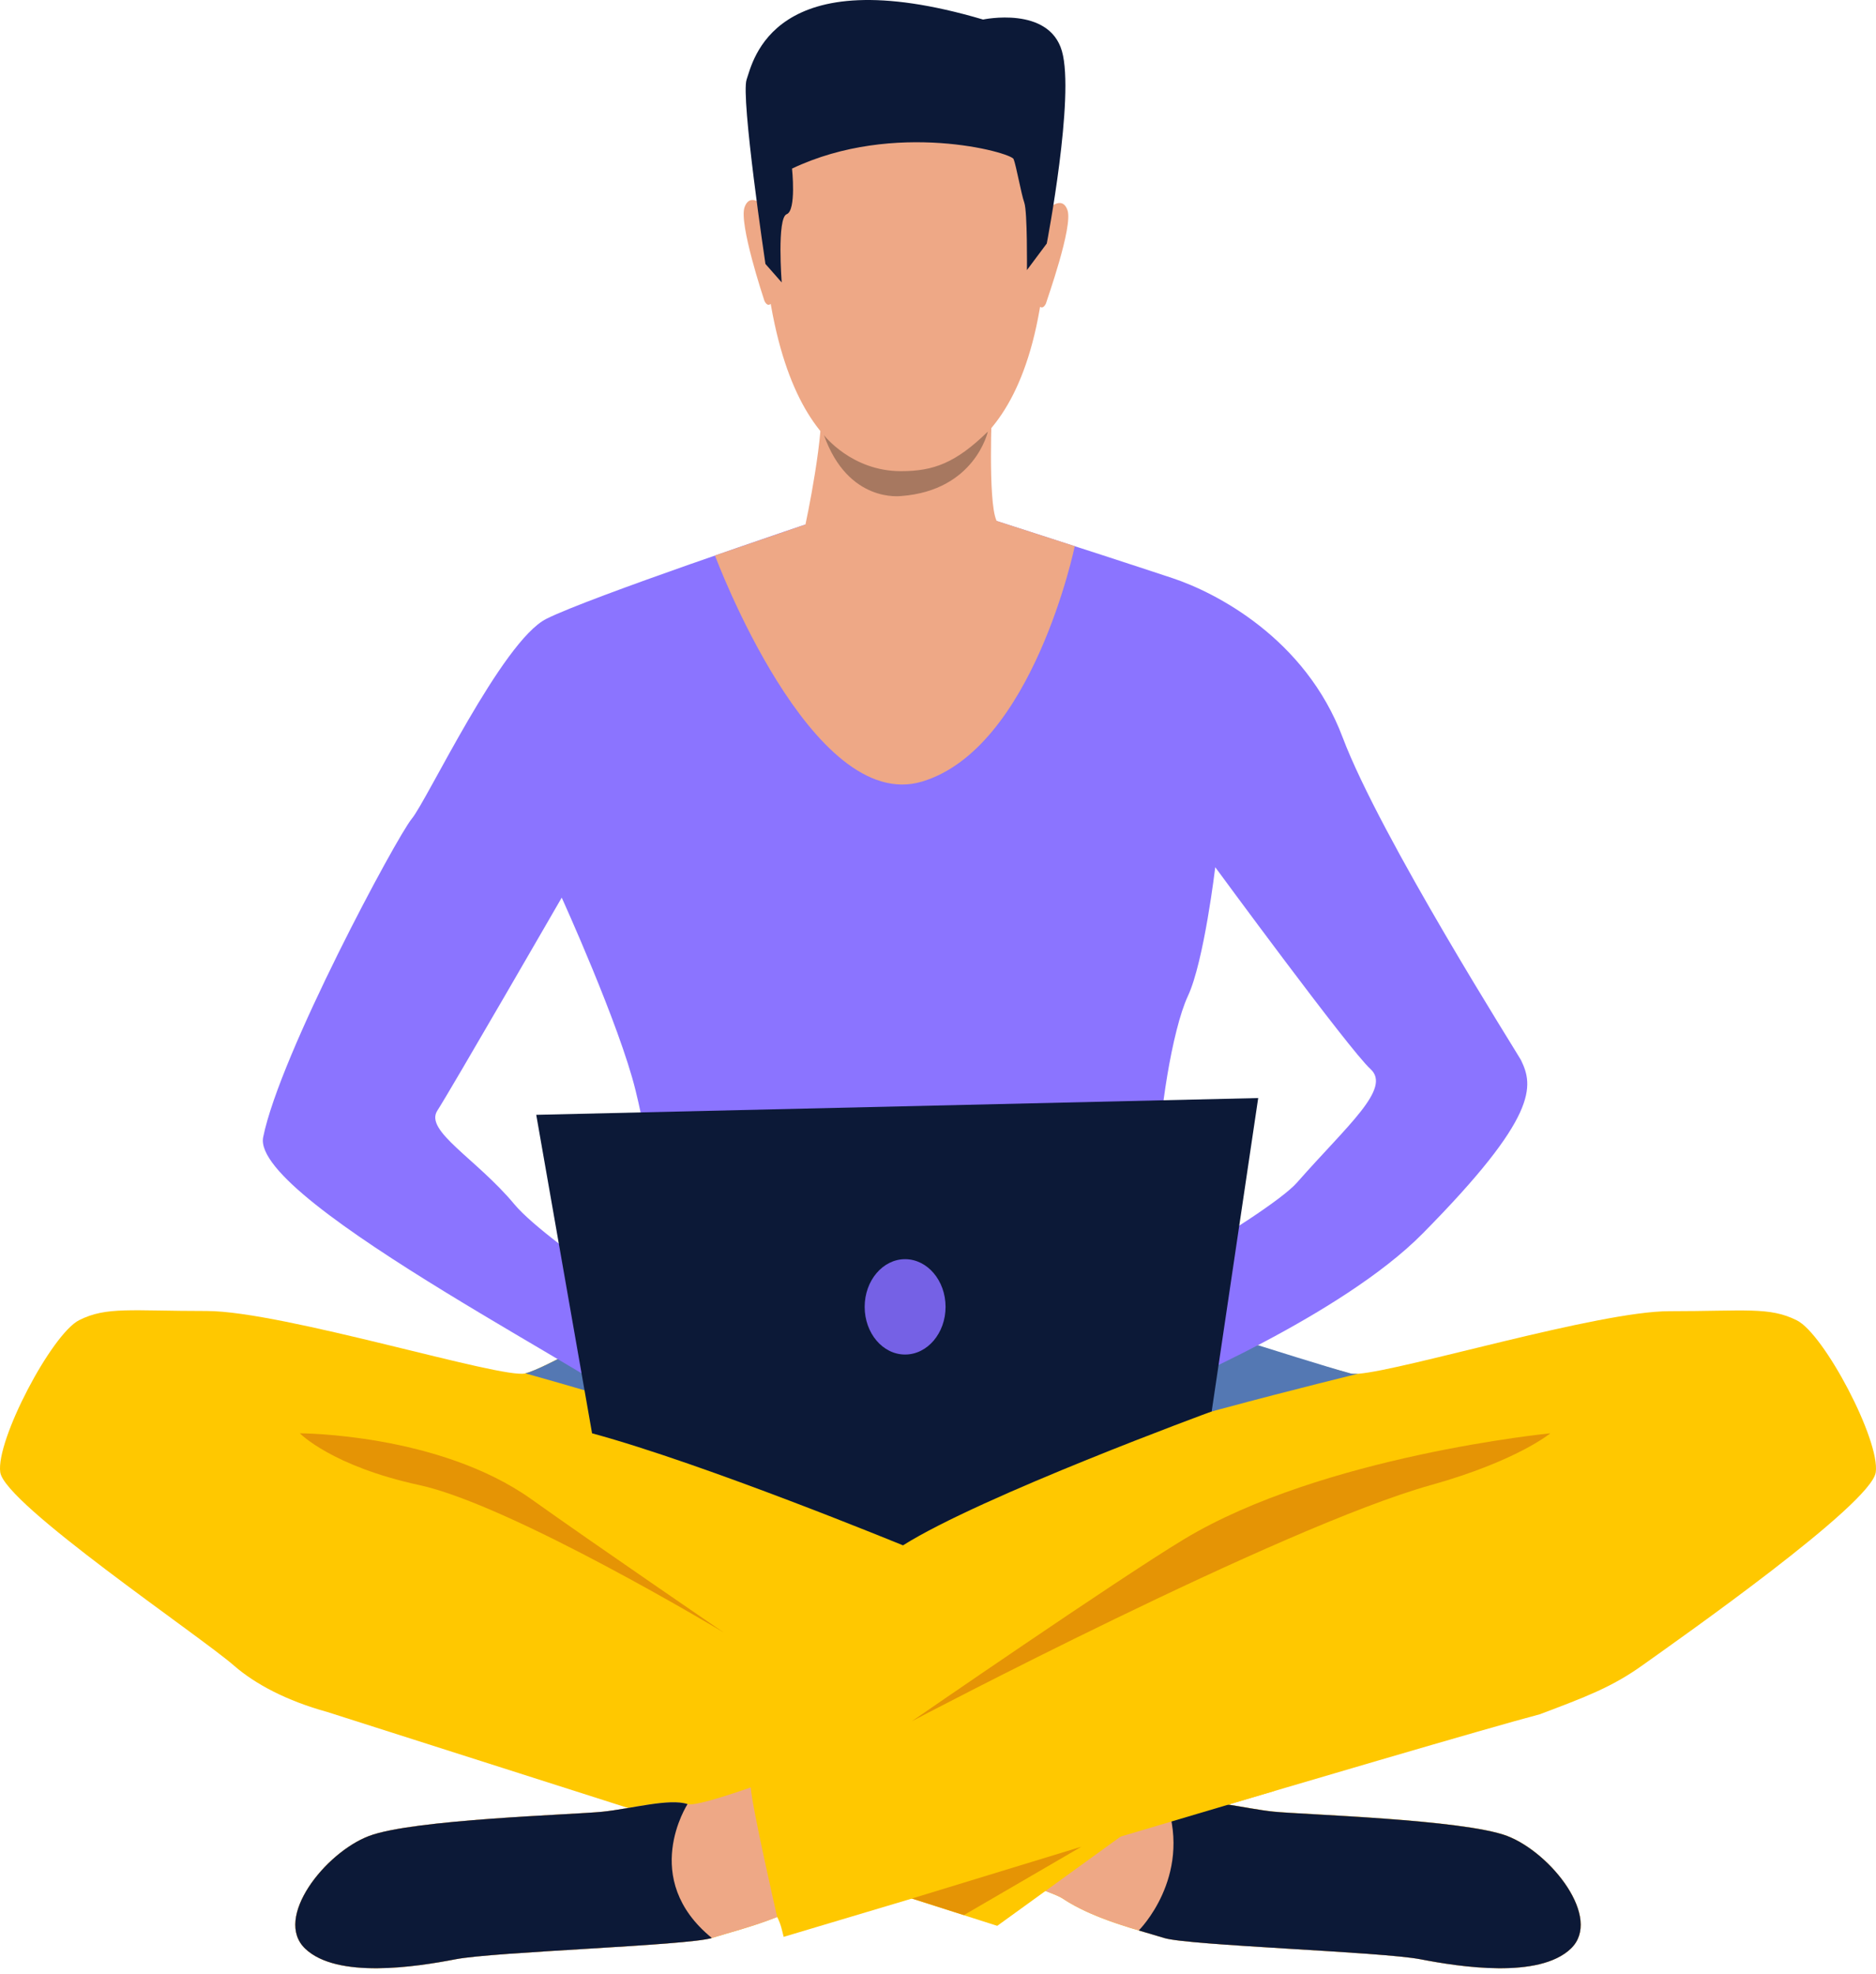 <svg width="154" height="162" viewBox="0 0 154 162" fill="none" xmlns="http://www.w3.org/2000/svg">
<path d="M153.979 120.835C153.609 123.457 137.888 134.492 134.795 136.696C132.311 138.467 130.151 139.279 126.395 140.694C117.863 142.945 64.33 158.96 64.33 158.96C64.191 158.419 64.114 157.939 63.798 157.329C61.8 158.125 59.74 158.643 58.437 159.053C56.447 159.679 40.626 160.174 37.386 160.801C34.146 161.427 27.667 162.425 25.052 159.927C22.437 157.429 26.672 152.062 30.282 150.686C33.892 149.309 47.098 148.938 49.466 148.69C51.834 148.443 54.95 147.569 56.439 148.064C56.91 148.219 59 147.608 61.63 146.695C61.569 145.721 61.553 145.11 61.553 145.11L75.608 141.05L73.008 116.102C73.008 116.102 79.125 92.995 103.554 110.627C103.554 110.627 109.008 112.236 110.875 112.731C111.006 112.769 111.214 112.769 111.5 112.746C115.225 112.46 131.247 107.611 137.032 107.611C143.265 107.611 145.255 107.232 147.499 108.361C149.744 109.475 154.349 118.213 153.979 120.835Z" fill="#FFC800"/>
<path d="M128.948 159.927C126.333 162.425 119.854 161.427 116.614 160.801C113.374 160.174 97.553 159.672 95.563 159.053C93.573 158.426 89.832 157.553 87.217 155.805C87.009 155.666 86.523 155.457 85.821 155.194L81.864 158.055L26.857 140.501C23.563 139.596 20.948 138.219 19.205 136.696C16.336 134.198 0.399 123.456 0.021 120.835C-0.349 118.213 4.256 109.467 6.501 108.346C8.745 107.217 10.735 107.595 16.968 107.595C23.193 107.595 41.259 113.218 43.125 112.715C43.974 112.491 45.733 111.586 47.399 110.681C49.397 109.583 51.263 108.469 51.263 108.469C78.014 96.498 80.992 116.087 80.992 116.087L79.411 140.269C79.411 140.269 81.64 141.375 84.54 142.759L97.8 146.517L96.064 147.77C96.813 148.01 97.345 148.126 97.561 148.048C99.058 147.553 102.166 148.427 104.534 148.675C106.902 148.922 120.1 149.301 123.718 150.67C127.328 152.062 131.563 157.429 128.948 159.927Z" fill="#FFC800"/>
<path d="M47.398 110.681C49.242 110.812 61.707 118.051 64.669 119.775C60.172 117.424 43.125 112.715 43.125 112.715C43.974 112.491 45.732 111.593 47.398 110.681Z" fill="#5478B3"/>
<path d="M111.507 112.738C111.507 112.738 90.032 117.958 86.106 120.147C86.284 120.015 97.422 111.532 103.269 110.403C103.269 110.403 109.016 112.22 110.883 112.723C111.014 112.754 111.222 112.761 111.507 112.738Z" fill="#5478B3"/>
<path d="M128.948 159.927C126.333 162.425 119.853 161.427 116.614 160.801C113.374 160.174 97.553 159.671 95.563 159.053C94.992 158.875 94.275 158.674 93.48 158.434C91.513 157.854 89.084 157.05 87.217 155.805C87.008 155.666 86.523 155.457 85.821 155.194L95.771 147.994L96.057 147.785C96.805 148.025 97.337 148.141 97.553 148.064C99.05 147.569 102.158 148.443 104.526 148.69C106.894 148.938 120.093 149.316 123.71 150.685C127.328 152.062 131.563 157.429 128.948 159.927Z" fill="#EEA886"/>
<path d="M128.948 159.927C126.333 162.425 119.854 161.427 116.614 160.801C113.374 160.174 97.553 159.672 95.563 159.053C94.992 158.875 94.275 158.674 93.481 158.434C93.481 158.434 97.839 154.119 95.779 147.987L96.065 147.778C96.813 148.018 97.345 148.134 97.561 148.056C99.058 147.561 102.166 148.435 104.534 148.683C106.902 148.93 120.101 149.309 123.718 150.678C127.328 152.062 131.563 157.429 128.948 159.927Z" fill="#0C1937"/>
<path d="M52.86 116.195C52.891 116.264 52.883 116.311 52.837 116.342C52.59 116.527 52.636 116.45 52.86 116.195Z" fill="#E55353"/>
<path d="M124.852 86.994C124.644 86.576 113.297 68.682 110.219 60.523C107.149 52.364 99.759 48.614 96.265 47.454C95.023 47.036 92.802 46.317 90.464 45.551C86.253 44.182 81.648 42.706 81.648 42.706H67.115C67.115 42.706 62.078 44.399 56.732 46.278H56.725C51.795 48.011 46.612 49.905 44.853 50.787C41.197 52.62 35.057 65.689 33.807 67.189C32.565 68.689 22.985 86.492 21.604 93.328C20.532 98.641 51.988 114.208 52.845 116.203C53.84 115.097 58.422 110.689 58.422 110.689C58.422 110.689 56.956 109.761 54.889 108.4C63.32 108.787 83.908 108.06 86.862 108.207C87.456 108.238 88.104 108.222 88.767 108.168C89.678 108.833 95.579 114.053 95.579 114.053C95.579 114.053 110.111 108.006 116.791 101.231C126.295 91.619 125.893 89.121 124.852 86.994ZM42.223 98.834C39.106 95.091 34.825 92.817 35.898 91.155C36.977 89.492 46.111 73.67 46.111 73.67C46.111 73.67 50.847 84.079 52.173 89.492C53.5 94.905 53.4 97.38 52.837 99.066C52.336 100.574 51.934 101.602 51.479 106.095C47.761 103.551 43.65 100.551 42.223 98.834ZM106.478 97.047C105.259 98.439 100.423 101.517 96.08 104.046C95.748 101.03 95.247 96.274 95.193 94.565C95.108 91.982 96.188 84.574 97.515 81.743C98.841 78.913 99.759 71.172 99.759 71.172C99.759 71.172 110.759 86.159 112.502 87.737C114.253 89.33 110.605 92.353 106.478 97.047Z" fill="#8B74FF"/>
<path d="M76.125 2.662C76.125 2.662 87.487 4.456 85.759 22.281C84.031 40.107 73.996 38.645 73.325 38.63C72.653 38.606 63.258 38.954 62.525 17.185C62.525 17.185 62.201 1.092 76.125 2.662Z" fill="#EEA886"/>
<path d="M85.936 17.247C85.936 17.247 87.178 15.917 87.633 17.263C88.088 18.608 85.936 24.633 85.859 24.911C85.859 24.911 85.635 25.437 85.335 25.143C85.034 24.857 85.936 17.247 85.936 17.247Z" fill="#EEA886"/>
<path d="M62.826 17.023C62.826 17.023 61.607 15.662 61.121 17.007C60.643 18.345 62.657 24.4 62.749 24.686C62.749 24.686 62.965 25.212 63.273 24.934C63.582 24.648 62.826 17.023 62.826 17.023Z" fill="#EEA886"/>
<path d="M85.929 19.985L84.301 22.166C84.301 22.166 84.348 17.386 84.085 16.636C83.823 15.886 83.422 13.597 83.206 13.056C82.99 12.514 73.448 9.831 65.017 13.837C65.017 13.837 65.387 17.278 64.577 17.58C63.767 17.889 64.169 23.179 64.169 23.179L62.834 21.663C62.834 21.663 60.79 7.944 61.291 6.521C61.8 5.09 63.413 -3.501 80.699 1.603C80.699 1.603 86.091 0.458 87.171 4.186C88.251 7.913 85.929 19.985 85.929 19.985Z" fill="#0C1937"/>
<path d="M59.401 133.974C59.401 133.974 42.007 123.518 34.409 121.879C27.228 120.324 24.613 117.633 24.613 117.633C24.613 117.633 36.029 117.633 43.627 123.046C48.78 126.72 59.401 133.974 59.401 133.974Z" fill="#E59405"/>
<path d="M74.86 141.258C74.86 141.258 105.121 125.328 117.47 121.879C124.544 119.899 127.267 117.633 127.267 117.633C127.267 117.633 108.561 119.466 97.183 126.333C91.76 129.604 74.86 141.258 74.86 141.258Z" fill="#E59405"/>
<path d="M63.798 157.328C61.8 158.125 59.74 158.643 58.437 159.053C56.447 159.679 40.626 160.174 37.386 160.801C34.146 161.427 27.667 162.425 25.052 159.927C22.437 157.429 26.672 152.062 30.282 150.686C33.892 149.309 47.098 148.938 49.466 148.69C51.834 148.443 54.95 147.569 56.439 148.064C56.91 148.219 59 147.608 61.63 146.695C61.723 148.28 63.798 157.328 63.798 157.328Z" fill="#EEA886"/>
<path d="M74.86 155.812L104.604 146.989L98.726 145.187C98.726 145.187 74.952 153.825 74.86 155.812Z" fill="#FFC800"/>
<path d="M74.86 155.813L88.775 151.559L79.125 157.174L74.86 155.813Z" fill="#E59405"/>
<path d="M65.295 120.155C65.264 120.139 65.048 120.008 64.67 119.783C64.917 119.915 65.125 120.039 65.295 120.155Z" fill="#525252"/>
<path d="M58.437 159.053C56.447 159.679 40.626 160.174 37.386 160.801C34.146 161.427 27.667 162.425 25.052 159.927C22.437 157.429 26.672 152.062 30.282 150.685C33.892 149.309 47.098 148.938 49.466 148.69C51.834 148.443 54.95 147.569 56.439 148.064C56.447 148.064 52.451 154.181 58.437 159.053Z" fill="#0C1937"/>
<path d="M48.602 117.633L44.02 91.495L103.285 90.118L99.466 115.839C99.466 115.839 80.552 122.776 74.127 126.828C74.135 126.836 57.905 120.154 48.602 117.633Z" fill="#0C1937"/>
<path d="M77.621 107.255C77.621 109.413 76.132 111.168 74.297 111.168C72.461 111.168 70.98 109.413 70.98 107.255C70.98 105.098 72.469 103.342 74.297 103.342C76.132 103.342 77.621 105.098 77.621 107.255Z" fill="#7561E5"/>
<path d="M81.81 42.752C81.802 42.736 81.802 42.721 81.794 42.705C81.085 41.12 81.432 33.379 81.432 33.379C81.432 33.379 66.953 29.682 67.37 32.513C67.786 35.336 66.12 43.046 66.12 43.046L58.692 45.59C58.692 45.59 66.606 66.887 75.7 64.142C84.795 61.397 88.227 44.824 88.227 44.824L81.81 42.752Z" fill="#EEA886"/>
<path d="M67.639 35.714C67.639 35.714 69.907 38.669 73.957 38.669C76.618 38.669 78.439 38.011 81.092 35.42C81.092 35.42 80.035 40.254 73.98 40.71C73.972 40.702 69.637 41.337 67.639 35.714Z" fill="#A77860"/>
</svg>
